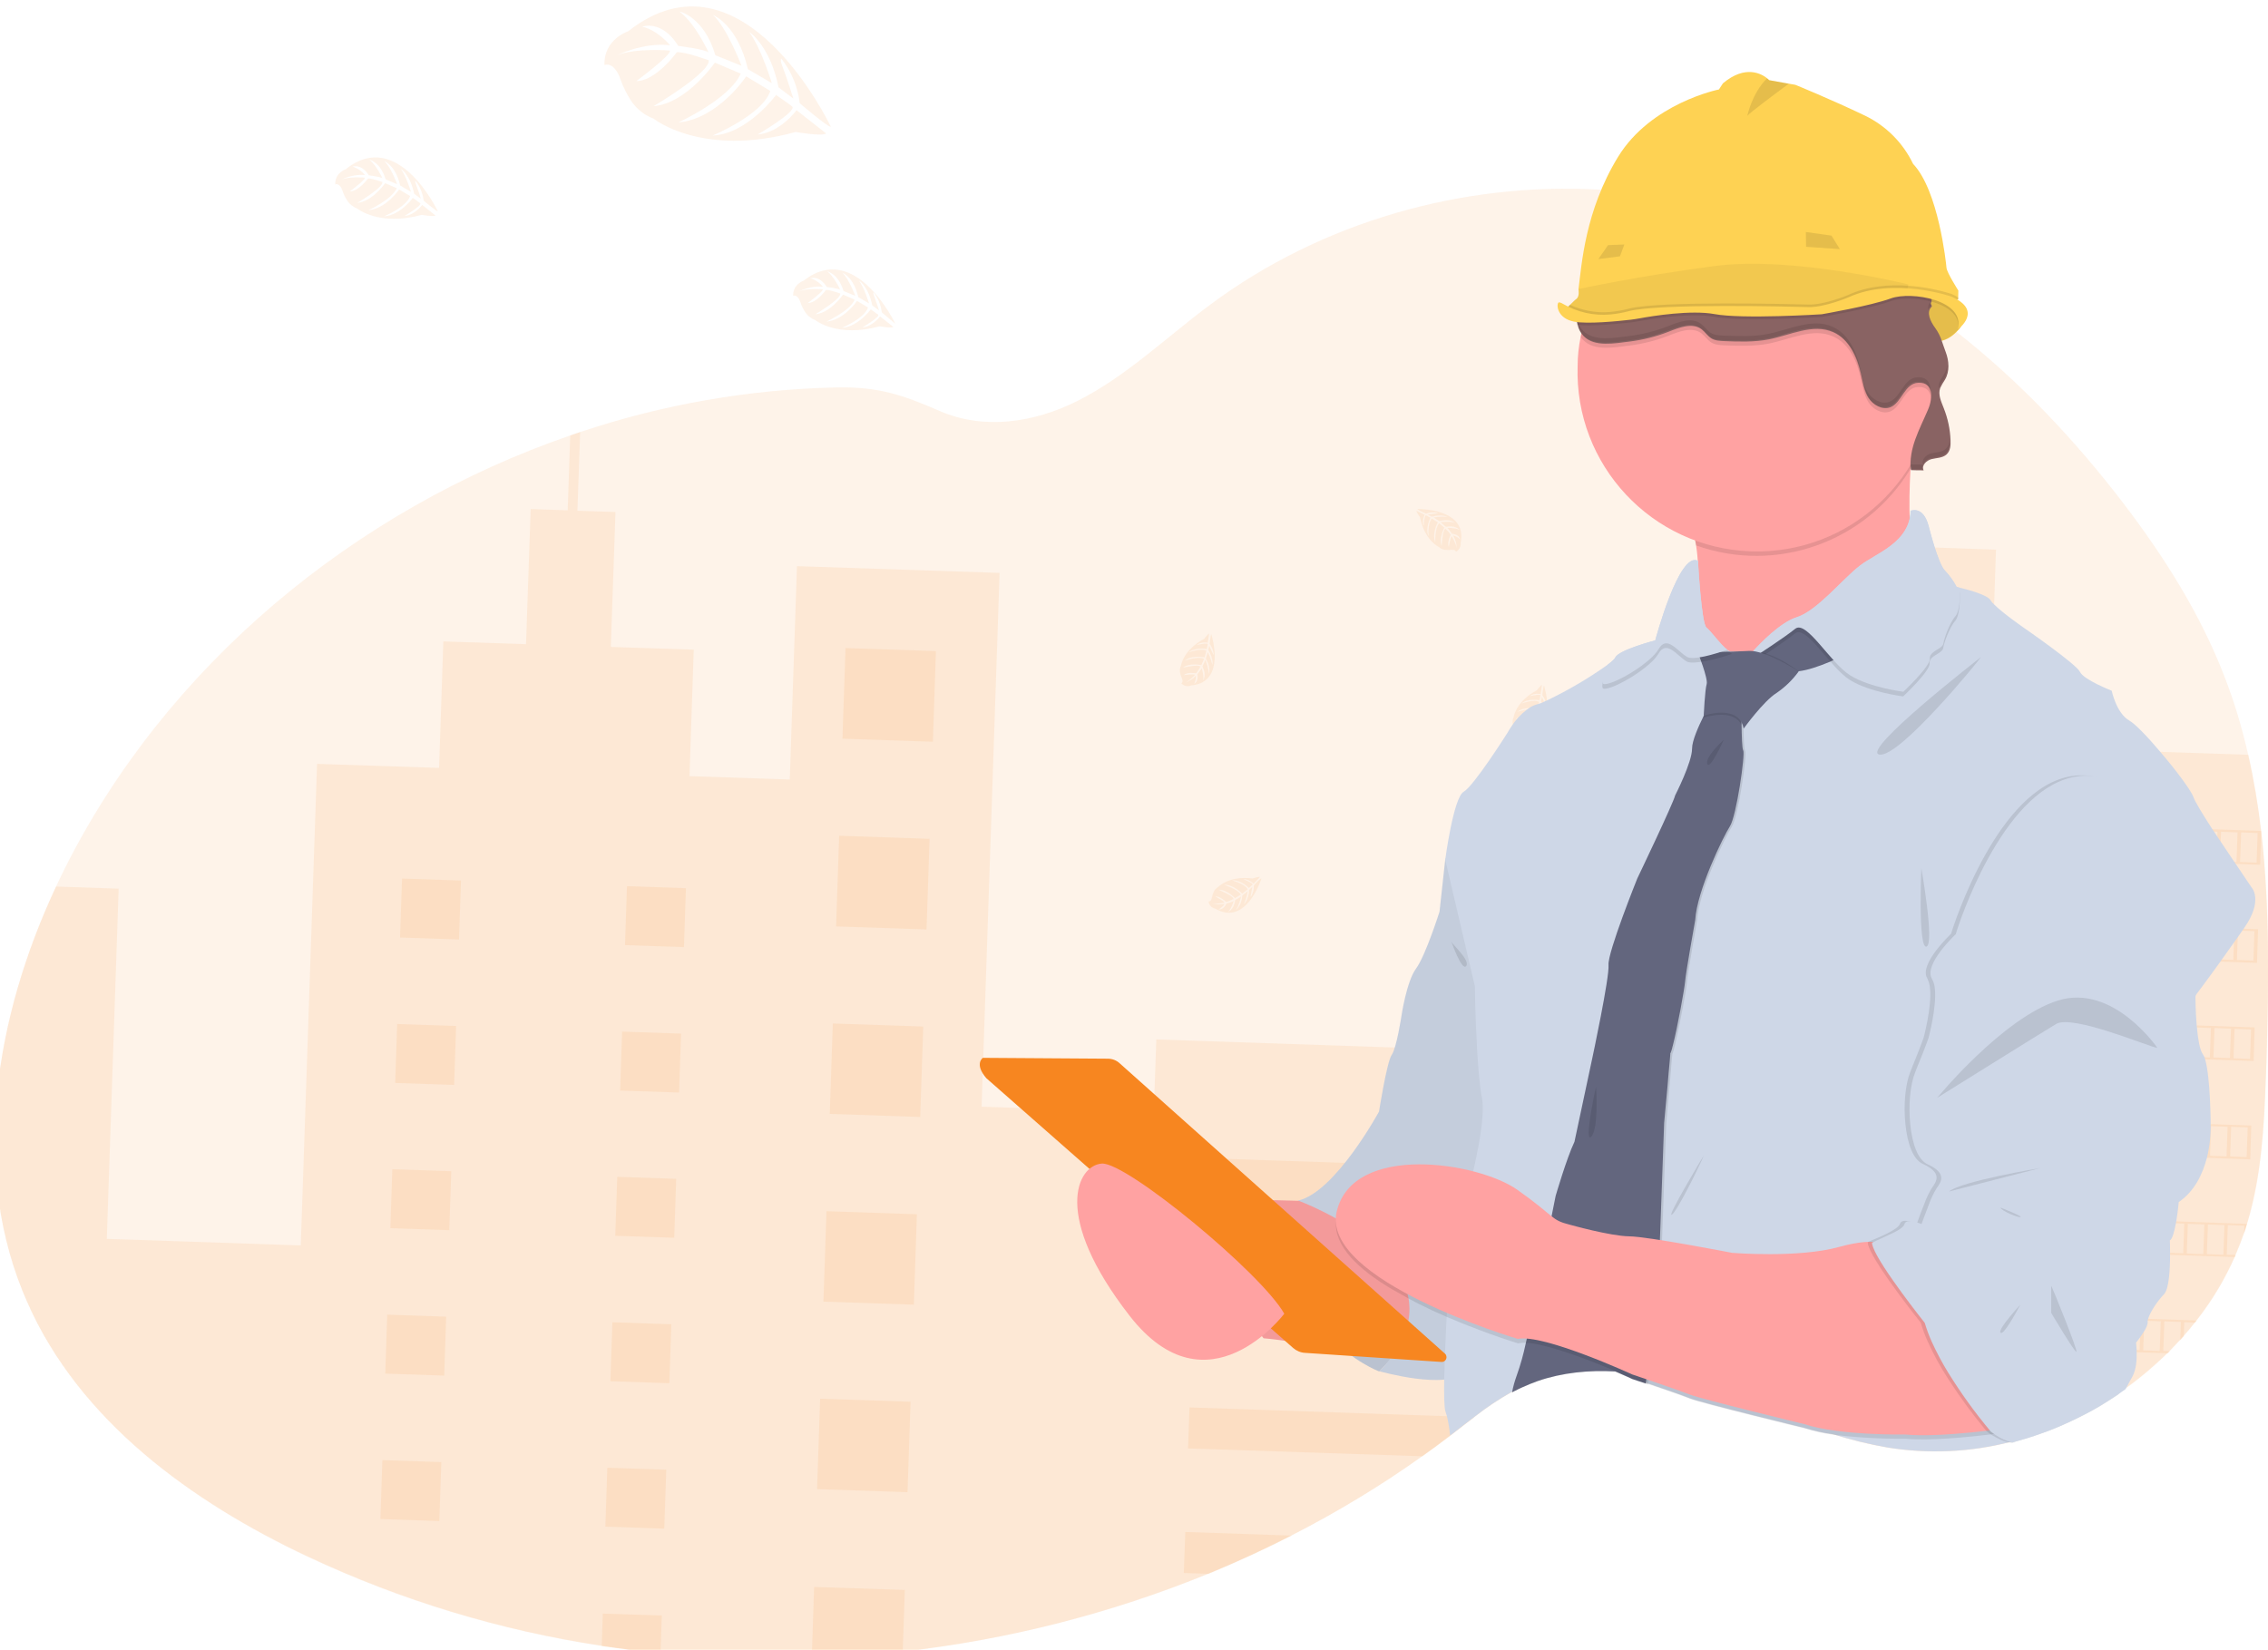 <?xml version="1.0" encoding="utf-8"?>
<!-- Generator: Adobe Illustrator 19.0.0, SVG Export Plug-In . SVG Version: 6.00 Build 0)  -->
<svg version="1.1" id="ad467010-4b2c-4db1-84f0-cd2022f75deb"
	 xmlns="http://www.w3.org/2000/svg" xmlns:xlink="http://www.w3.org/1999/xlink" x="0px" y="0px" viewBox="29 -176.1 1072.3 780.1"
	 style="enable-background:new 29 -176.1 1072.3 780.1;" xml:space="preserve">
<style type="text/css">
	.st0{opacity:0.1;fill:#F78620;enable-background:new    ;}
	.st1{fill:#CED7E7;}
	.st2{opacity:0.1;enable-background:new    ;}
	.st3{fill:#FED253;}
	.st4{fill:#FFA2A2;}
	.st5{opacity:5.000000e-002;enable-background:new    ;}
	.st6{fill:#63667E;}
	.st7{fill:#896363;}
	.st8{opacity:0.1;}
	.st9{fill:#F78620;}
</style>
<title>QA engineers</title>
<path class="st0" d="M55.5,243.1c1.2-2.6,2.5-5.2,3.7-7.7C107.5,138.6,196.6,65,298.6,29.8c1.6-0.5,3.1-1.1,4.7-1.6
	c39.1-13.1,79.9-20.2,121.1-21.1c19.9-0.4,31.3,3.5,48.8,11.1c21.1,9.2,44.7,5.5,65-4.6c23.3-11.7,42.3-30.3,63.2-45.8
	c52.5-39,119.2-58,184.4-54.2c9.3,0.5,18.5,1.5,27.7,3c5.8,0.9,11.5,2,17.2,3.3c4.8,1.1,9.6,2.3,14.4,3.7
	c12.9,3.7,25.5,8.3,37.7,13.8c2.7,1.2,5.4,2.4,8,3.7c9,4.3,17.8,9.1,26.4,14.3c2,1.2,4,2.4,5.9,3.7l1.7,1.1l1.7,1.1l1,0.6l3.2,2.1
	l1.7,1.1c1.5,1,3,2,4.4,3l0,0c0.7,0.5,1.4,1,2.1,1.5l2,1.4c4.4,3.2,8.8,6.5,13.1,9.8c29.9,23.4,56.4,51.5,79.4,81.7
	c19.1,25.1,36.1,52.1,47.4,81.5c4.6,11.9,8.3,24.2,11.1,36.7c2.7,11.9,4.7,23.9,6.1,36c0,0.2,0.1,0.5,0.1,0.7
	c4.1,36,3.5,72.9,2.4,109.3c-0.1,2.6-0.2,5.2-0.3,7.8c-0.8,22.4-2.1,45-8.4,66.5c-0.1,0.4-0.3,0.9-0.4,1.3c-0.4,1.5-0.9,3-1.4,4.4
	c-1.2,3.5-2.6,7-4,10.3c-0.1,0.3-0.3,0.7-0.4,1c-4.7,10.7-10.7,20.7-17.9,29.9c-0.3,0.3-0.5,0.7-0.8,1c-1.7,2.2-3.5,4.4-5.4,6.5
	c-0.6,0.7-1.2,1.3-1.7,1.9c-1.6,1.7-3.2,3.4-4.8,5.1c-0.3,0.3-0.6,0.6-1,1c-6.2,6.1-12.9,11.8-19.9,16.8c-1.2,0.9-2.5,1.7-3.7,2.6
	c-2.7,1.8-5.5,3.6-8.3,5.3c-2.7,1.6-5.4,3.1-8.2,4.5c-0.9,0.5-1.8,0.9-2.8,1.4c-2.6,1.3-5.3,2.5-8,3.7l-1.7,0.7
	c-2.6,1.1-5.2,2.1-7.9,3l-1.7,0.6c-2.8,1-5.6,1.8-8.4,2.6l-1.7,0.5l-1.2,0.3l-0.7,0.2c-19.2,5-39.2,5.9-58.7,2.7
	c-8.6-1.5-17.1-3.6-25.4-6.2l-1.3-0.4c-5.9-1.8-11.6-3.9-17.4-6l0,0c-13.6-5-27.1-10.4-40.9-14.9c-8.9-2.9-18.1-5.2-27.3-6.8
	l-1.1-0.2c-2.9-0.5-5.8-0.9-8.7-1.2l0,0c-2.1-0.2-4.2-0.4-6.2-0.5c-12.5-0.7-24.9,0.5-36.6,4.5c-2.5,0.9-5,1.9-7.4,3
	c-1.2,0.5-2.3,1.1-3.5,1.7c-0.4,0.2-0.8,0.4-1.3,0.7c-6.2,3.5-12.1,7.4-17.7,11.8c-3.4,2.5-6.7,5.2-10,7.7l-1.7,1.3
	c-4.2,3.2-8.5,6.4-12.9,9.5c-19.6,14-40.3,26.5-61.8,37.5c-12.9,6.6-26,12.6-39.3,18.1c-46.3,18.9-94.9,31.3-144.6,36.9
	c-14.3,1.6-28.6,2.7-43,3.1c-23.9,0.8-47.8,0-71.5-2.3c-9.3-0.9-18.6-2.1-27.8-3.5c-48.2-7.3-95-21.5-139.1-42.2
	C119.3,534,66.6,495.6,42,439.9C14.4,377.9,26.6,304.8,55.5,243.1z"/>
<path class="st0" d="M927.5,123.7l1.4-41.4l43.8,1.5l-1.4,41.4l20.3,0.7l-1.7,51.5l102.1,3.4c2.7,11.9,4.7,23.9,6.1,36
	c0,0.2,0.1,0.5,0.1,0.7c4.1,36,3.5,72.9,2.4,109.3c-0.1,2.6-0.2,5.2-0.3,7.8c-0.8,22.4-2.1,45-8.4,66.5c-0.1,0.4-0.3,0.9-0.4,1.3
	c-0.4,1.5-0.9,3-1.4,4.4c-1.2,3.5-2.6,7-4,10.3c-0.1,0.3-0.3,0.7-0.4,1c-4.7,10.7-10.7,20.7-17.9,29.9c-0.3,0.3-0.5,0.7-0.8,1
	c-1.7,2.2-3.5,4.4-5.4,6.5c-0.6,0.7-1.2,1.3-1.7,1.9c-1.6,1.7-3.2,3.4-4.8,5.1c-0.3,0.3-0.6,0.6-1,1c-6.2,6.1-12.9,11.8-19.9,16.8
	c-1.2,0.9-2.5,1.7-3.7,2.6c-2.7,1.8-5.5,3.6-8.3,5.3c-2.7,1.6-5.4,3.1-8.2,4.5c-0.9,0.5-1.8,0.9-2.8,1.4c-2.6,1.3-5.3,2.5-8,3.7
	l-1.7,0.7c-2.6,1.1-5.2,2.1-7.9,3l-1.7,0.6c-2.8,1-5.6,1.8-8.4,2.6l-1.7,0.5l-1.2,0.3l-0.7,0.2c-19.2,5-39.2,5.9-58.7,2.7
	c-8.6-1.5-17.1-3.6-25.4-6.2l-1.3-0.4L907.1,123L927.5,123.7z"/>
<path class="st0" d="M55.5,243.1l29.6,1l-5.6,165.6l91.7,3.1l7.7-227.7l57.7,1.9l2-59.8l39.1,1.3l2.2-63.9l17.5,0.6l1.2-35.4
	c1.6-0.5,3.1-1.1,4.7-1.6l-1.3,37.2l18,0.6l-2.2,63.8l39.2,1.3l-2,59.8l47.4,1.6l3.4-100.9l95.8,3.2l-8.5,252.4l81.4,2.7l1.2-34.5
	l185.5,6.3l-5.2,155c-2.5,0.9-5,1.9-7.4,3c-1.2,0.5-2.3,1.1-3.5,1.7c-0.4,0.2-0.8,0.4-1.3,0.7c-6.2,3.5-12.1,7.4-17.7,11.8
	c-3.4,2.5-6.7,5.2-10,7.7l-1.7,1.3c-4.2,3.2-8.5,6.4-12.9,9.5c-19.6,14-40.3,26.5-61.8,37.5c-12.9,6.6-26,12.6-39.3,18.1
	c-46.3,18.9-94.9,31.3-144.6,36.9c-14.3,1.6-28.6,2.7-43,3.1c-23.9,0.8-47.8,0-71.5-2.3c-9.3-0.9-18.6-2.1-27.8-3.5
	c-48.2-7.3-95-21.5-139.1-42.2C119.3,534,66.6,495.6,42,439.9C14.4,377.9,26.6,304.8,55.5,243.1z"/>
<rect x="428.2" y="131.1" transform="matrix(0.999 3.371448e-002 -3.371448e-002 0.999 5.399 -15.072)" class="st0" width="42.8" height="42.9"/>
<rect x="425.2" y="219.9" transform="matrix(0.999 3.371448e-002 -3.371448e-002 0.999 8.39 -14.92)" class="st0" width="42.8" height="42.9"/>
<rect x="422.2" y="308.7" transform="matrix(0.999 3.371448e-002 -3.371448e-002 0.999 11.382 -14.769)" class="st0" width="42.8" height="42.8"/>
<rect x="419.2" y="397.5" transform="matrix(0.999 3.371448e-002 -3.371448e-002 0.999 14.373 -14.617)" class="st0" width="42.8" height="42.8"/>
<rect x="416.2" y="486.2" transform="matrix(0.999 3.371448e-002 -3.371448e-002 0.999 17.364 -14.466)" class="st0" width="42.8" height="42.8"/>
<path class="st0" d="M456.8,575.7l-1,29.3c-14.3,1.6-28.6,2.7-43,3.1l1.1-33.8L456.8,575.7z"/>
<rect x="594.9" y="374.1" transform="matrix(0.999 3.371448e-002 -3.371448e-002 0.999 13.321 -22.368)" class="st0" width="150" height="19.4"/>
<rect x="592.9" y="433" transform="matrix(0.999 3.371448e-002 -3.371448e-002 0.999 15.306 -22.267)" class="st0" width="150" height="19.4"/>
<path class="st0" d="M726.1,494c-3.4,2.5-6.7,5.2-10,7.7l-1.7,1.3c-4.2,3.2-8.5,6.4-12.9,9.5l-110.8-3.7l0.7-19.4L726.1,494z"/>
<path class="st0" d="M639.7,550c-12.9,6.6-26,12.6-39.3,18.1l-11.7-0.4l0.7-19.4L639.7,550z"/>
<rect x="325.1" y="243.5" transform="matrix(0.999 3.371448e-002 -3.371448e-002 0.999 8.872 -11.285)" class="st0" width="27.9" height="27.9"/>
<rect x="933.2" y="134" transform="matrix(0.999 3.371448e-002 -3.371448e-002 0.999 5.525 -31.847)" class="st0" width="27.9" height="27.9"/>
<rect x="931" y="198.7" transform="matrix(0.999 3.371448e-002 -3.371448e-002 0.999 7.707 -31.737)" class="st0" width="27.9" height="27.9"/>
<rect x="928.8" y="263.5" transform="matrix(0.999 3.371448e-002 -3.371448e-002 0.999 9.889 -31.626)" class="st0" width="27.9" height="27.9"/>
<rect x="926.6" y="328.2" transform="matrix(0.999 3.371448e-002 -3.371448e-002 0.999 12.071 -31.516)" class="st0" width="27.9" height="27.9"/>
<rect x="924.4" y="393" transform="matrix(0.999 3.371448e-002 -3.371448e-002 0.999 14.253 -31.405)" class="st0" width="27.9" height="27.9"/>
<rect x="922.2" y="457.8" transform="matrix(0.999 3.371448e-002 -3.371448e-002 0.999 16.435 -31.295)" class="st0" width="27.9" height="27.9"/>
<rect x="218.7" y="239.9" transform="matrix(0.999 3.371448e-002 -3.371448e-002 0.999 8.691 -7.699)" class="st0" width="27.9" height="27.9"/>
<rect x="322.8" y="312.3" transform="matrix(0.999 3.371448e-002 -3.371448e-002 0.999 11.189 -11.168)" class="st0" width="27.9" height="27.9"/>
<rect x="216.4" y="308.7" transform="matrix(0.999 3.371448e-002 -3.371448e-002 0.999 11.008 -7.582)" class="st0" width="27.9" height="27.9"/>
<rect x="320.5" y="381" transform="matrix(0.999 3.371448e-002 -3.371448e-002 0.999 13.507 -11.051)" class="st0" width="27.9" height="27.9"/>
<rect x="214.1" y="377.4" transform="matrix(0.999 3.371448e-002 -3.371448e-002 0.999 13.325 -7.464)" class="st0" width="27.9" height="27.9"/>
<rect x="318.2" y="449.8" transform="matrix(0.999 3.371448e-002 -3.371448e-002 0.999 15.824 -10.933)" class="st0" width="27.9" height="27.9"/>
<rect x="211.7" y="446.2" transform="matrix(0.999 3.371448e-002 -3.371448e-002 0.999 15.642 -7.347)" class="st0" width="27.9" height="27.9"/>
<rect x="315.8" y="518.6" transform="matrix(0.999 3.371448e-002 -3.371448e-002 0.999 18.141 -10.816)" class="st0" width="27.9" height="27.9"/>
<rect x="209.4" y="515" transform="matrix(0.999 3.371448e-002 -3.371448e-002 0.999 17.959 -7.23)" class="st0" width="27.9" height="27.9"/>
<polygon class="st0" points="313.5,602.3 314,586.9 341.9,587.8 341.3,605.8 "/>
<path class="st0" d="M991.5,213.2l-0.5,16l106.6,3.6l0.5-16L991.5,213.2z M1088.6,217.5l7.8,0.3l-0.5,14l-7.8-0.3L1088.6,217.5z
	 M1079.1,217.2l7.8,0.3l-0.5,14l-7.8-0.3L1079.1,217.2z M1069.6,216.9l7.8,0.3l-0.5,14l-7.8-0.3L1069.6,216.9z M1060.1,216.5
	l7.8,0.3l-0.5,14l-7.8-0.3L1060.1,216.5z M1050.6,216.2l7.8,0.3l-0.5,14l-7.8-0.3L1050.6,216.2z M1041.1,215.9l7.8,0.3l-0.5,14
	l-7.8-0.3L1041.1,215.9z M1031.6,215.6l7.8,0.3l-0.5,14l-7.8-0.3L1031.6,215.6z M1022.2,215.3l7.8,0.3l-0.5,14l-7.8-0.3
	L1022.2,215.3z M1012.7,214.9l7.8,0.3l-0.5,14l-7.8-0.3L1012.7,214.9z M1003.2,214.6l7.8,0.3l-0.5,14l-7.8-0.3L1003.2,214.6z
	 M993.2,214.3l8.3,0.3l-0.5,14l-8.3-0.3L993.2,214.3z"/>
<path class="st0" d="M990,259.7l-0.5,15.9l106.6,3.6l0.5-15.9L990,259.7z M1087.1,263.9l7.8,0.3l-0.5,13.9l-7.8-0.3L1087.1,263.9z
	 M1077.6,263.6l7.8,0.3l-0.5,13.9l-7.8-0.3L1077.6,263.6z M1068.1,263.3l7.8,0.3l-0.5,13.9l-7.8-0.3L1068.1,263.3z M1058.6,263
	l7.8,0.3l-0.5,13.9l-7.8-0.3L1058.6,263z M1049.1,262.7l7.8,0.3l-0.5,13.9l-7.8-0.3L1049.1,262.7z M1039.6,262.3l7.8,0.3l-0.5,13.9
	l-7.8-0.3L1039.6,262.3z M1030.1,262l7.8,0.3l-0.5,13.9l-7.8-0.3L1030.1,262z M1020.6,261.7l7.8,0.3l-0.5,13.9l-7.8-0.3
	L1020.6,261.7z M1011.1,261.4l7.8,0.3l-0.5,13.9l-7.8-0.3L1011.1,261.4z M1001.6,261.1l7.8,0.3l-0.5,13.9l-7.8-0.3L1001.6,261.1z
	 M991.6,260.7l8.3,0.3l-0.5,13.9l-8.3-0.3L991.6,260.7z"/>
<path class="st0" d="M988.4,306.1l-0.5,15.9l106.6,3.6l0.5-15.9L988.4,306.1z M1085.5,310.4l7.8,0.3l-0.5,13.9l-7.8-0.3
	L1085.5,310.4z M1076,310l7.8,0.3l-0.5,13.9l-7.8-0.3L1076,310z M1066.5,309.7l7.8,0.3l-0.5,13.9l-7.8-0.3L1066.5,309.7z
	 M1057,309.4l7.8,0.3l-0.5,13.9l-7.8-0.3L1057,309.4z M1047.5,309.1l7.8,0.3l-0.5,13.9l-7.8-0.3L1047.5,309.1z M1038,308.8l7.8,0.3
	l-0.5,13.9l-7.8-0.3L1038,308.8z M1028.5,308.4l7.8,0.3l-0.5,13.9l-7.8-0.3L1028.5,308.4z M1019,308.1l7.8,0.3l-0.5,13.9l-7.8-0.3
	L1019,308.1z M1009.5,307.8l7.8,0.3l-0.5,13.9l-7.8-0.3L1009.5,307.8z M1000,307.5l7.8,0.3l-0.5,13.9l-7.8-0.3L1000,307.5z
	 M990,307.1l8.3,0.3l-0.5,13.9l-8.3-0.3L990,307.1z"/>
<path class="st0" d="M986.8,352.5l-0.5,16l106.6,3.6l0.5-16L986.8,352.5z M1083.9,356.7l7.8,0.3l-0.5,14l-7.8-0.3L1083.9,356.7z
	 M1074.4,356.4l7.8,0.3l-0.5,14l-7.8-0.3L1074.4,356.4z M1064.9,356.1l7.8,0.3l-0.5,14l-7.8-0.3L1064.9,356.1z M1055.4,355.8
	l7.8,0.3l-0.5,14l-7.8-0.3L1055.4,355.8z M1045.9,355.5l7.8,0.3l-0.5,14l-7.8-0.3L1045.9,355.5z M1036.4,355.1l7.8,0.3l-0.5,14
	l-7.8-0.3L1036.4,355.1z M1027,354.8l7.8,0.3l-0.5,14l-7.8-0.3L1027,354.8z M1017.5,354.5l7.8,0.3l-0.5,14l-7.8-0.3L1017.5,354.5z
	 M1008,354.2l7.8,0.3l-0.5,14l-7.8-0.3L1008,354.2z M998.5,353.9l7.8,0.3l-0.5,14l-7.8-0.3L998.5,353.9z M988.5,353.5l8.3,0.3
	l-0.5,14l-8.3-0.3L988.5,353.5z"/>
<path class="st0" d="M985.2,398.9l-0.5,16l100.9,3.4c0.2-0.3,0.3-0.7,0.4-1l-4.2-0.1l0.5-14l7.8,0.3l-0.1,3.5c0.5-1.5,1-2.9,1.4-4.4
	L985.2,398.9z M1072.9,402.9l7.8,0.3l-0.5,14l-7.8-0.3L1072.9,402.9z M1063.4,402.6l7.8,0.3l-0.5,14l-7.8-0.3L1063.4,402.6z
	 M1053.9,402.2l7.8,0.3l-0.5,14l-7.8-0.3L1053.9,402.2z M1044.4,401.9l7.8,0.3l-0.5,14l-7.8-0.3L1044.4,401.9z M1034.9,401.6
	l7.8,0.3l-0.5,14l-7.8-0.3L1034.9,401.6z M1025.4,401.3l7.8,0.3l-0.5,14l-7.8-0.3L1025.4,401.3z M1015.9,401l7.8,0.3l-0.5,14
	l-7.8-0.3L1015.9,401z M1006.4,400.6l7.8,0.3l-0.5,14l-7.8-0.3L1006.4,400.6z M996.9,400.3l7.8,0.3l-0.5,14l-7.8-0.3L996.9,400.3z
	 M986.9,400l8.3,0.3l-0.5,14l-8.3-0.3L986.9,400z"/>
<path class="st0" d="M983.7,445.4l-0.5,16l70.8,2.4c0.3-0.3,0.7-0.6,1-1l-3.2-0.1l0.5-14l7.8,0.3l-0.3,8.7c0.6-0.7,1.2-1.3,1.7-1.9
	l0.2-6.7l5.2,0.2c0.3-0.3,0.5-0.7,0.8-1L983.7,445.4z M1042.8,448.4l7.8,0.3l-0.5,14l-7.8-0.3L1042.8,448.4z M1033.3,448l7.8,0.3
	l-0.5,14l-7.8-0.3L1033.3,448z M1023.8,447.7l7.8,0.3l-0.5,14l-7.8-0.3L1023.8,447.7z M1014.3,447.4l7.8,0.3l-0.5,14l-7.8-0.3
	L1014.3,447.4z M1004.8,447.1l7.8,0.3l-0.5,14l-7.8-0.3L1004.8,447.1z M995.3,446.8l7.8,0.3l-0.5,14l-7.8-0.3L995.3,446.8z
	 M985.3,446.4l8.3,0.3l-0.5,14l-8.3-0.3L985.3,446.4z"/>
<path class="st0" d="M982.1,491.8l-0.5,13.5l1.7-0.5l0.4-12l8.3,0.3l-0.3,9.1l1.7-0.6l0.3-8.5l7.8,0.3l-0.2,5.2l1.7-0.7l0.1-4.4
	l7.8,0.3l0,0.5c0.9-0.5,1.9-0.9,2.8-1.4L982.1,491.8z"/>
<path class="st0" d="M703.2,66.8c1.8-0.7,3.7-0.8,5.6-0.4c0,0-0.1,0.2-0.9,0.3c-0.8,0.1-3.9,0.5-3.9,0.5l2,1
	c4.8-1.3,7.3,0.1,7.3,0.1c-2.2-0.2-4.3-0.1-6.5,0.3l2.7,1.7c5.2-1.3,7.4,0.8,7.4,0.8c-2-0.8-6.8-0.3-6.8-0.3l2.5,2.2
	c4.6-0.9,6.4,1.4,6.4,1.4c-2.2-1-5.8-0.9-5.8-0.9c0.5,0.2,2.3,2.8,2.3,2.8c3.6,0.3,3.9,2.7,3.9,2.7c-0.9-0.9-2.1-1.6-3.4-1.9
	c1.1,1.8,1.7,3.9,1.7,6.1c-0.2-2.3-2.3-5.7-2.3-5.7c-0.6,0-1.4,5-1.4,5c-1-2,0.9-5.7,0.9-5.7c-0.7-1.1-1.5-2-2.5-2.9
	c-1.4,0.5-1.8,8.1-1.8,8.1c-1.5-3.6,1.3-8.6,1.3-8.6l-2.5-2.1c-2.1,2.5-1.8,9-1.8,9c-1.7-4.3,1.2-9.4,1.2-9.4l-2.8-1.8
	c-2.1,2.1-1.6,8.3-1.6,8.3c-1.7-3.7,0.9-8.7,0.9-8.7s-1.9-1.1-2.1-1.1c-0.8-0.1-1.1,5-1.1,5c-1-2.4,0.5-5.3,0.5-5.3l-3.9-1.9
	c-0.1,0.6,1.7,3.1,1.7,3.1c2.2,11,8.8,14,8.8,14l0,0c0.9,0.8,2,1.3,3.1,1.4c0.9,0.1,1.7,0.1,2.6,0c2.5-0.3,2.4,0.9,2.4,0.9
	c1.6-0.8,2.5-2.5,2.3-4.2c3.4-16.6-20.5-16-20.5-16C699.1,65,703.2,66.8,703.2,66.8z"/>
<path class="st0" d="M758.2,152.6c1.1,1.5,1.8,3.3,2,5.2c0,0-0.3,0-0.6-0.8c-0.3-0.8-1.6-3.5-1.6-3.5l-0.4,2.1c2.6,4.2,1.9,7,1.9,7
	c-0.5-2.1-1.2-4.2-2.2-6.1l-0.9,3.1c2.7,4.6,1.4,7.3,1.4,7.3c0.2-2.1-1.6-6.6-1.6-6.6l-1.4,3c2.1,4.1,0.4,6.6,0.4,6.6
	c0.4-2.4-0.8-5.8-0.8-5.8c0,0.5-2,2.9-2,2.9c0.7,3.6-1.5,4.5-1.5,4.5c0.6-1.1,0.9-2.5,0.9-3.8c-1.4,1.6-3.3,2.7-5.3,3.4
	c2.2-0.8,4.9-3.8,4.9-3.8c-0.2-0.5-5.2,0.1-5.2,0.1c1.6-1.6,5.7-0.8,5.7-0.8c0.8-1,1.5-2.1,2-3.2c-0.9-1.2-8.3,0.5-8.3,0.5
	c3-2.4,8.7-1.2,8.7-1.2l1.3-3c-3-1.3-9.2,0.8-9.2,0.8c3.6-2.9,9.4-1.5,9.4-1.5l0.9-3.2c-2.6-1.4-8.4,0.8-8.4,0.8
	c3.1-2.7,8.6-1.6,8.6-1.6s0.4-2.1,0.4-2.3c-0.1-0.8-5.1,0.4-5.1,0.4c2.1-1.7,5.2-1,5.2-1l0.6-4.3c-0.6,0.1-2.4,2.5-2.4,2.5
	c-9.9,5.3-10.9,12.5-10.9,12.5l0,0c-0.5,1.1-0.7,2.2-0.5,3.4c0.2,0.8,0.4,1.7,0.8,2.5c1,2.2-0.2,2.6-0.2,2.6c1.2,1.3,3.1,1.7,4.7,1
	c16.9-1.5,9.5-24.2,9.5-24.2C758.7,148.1,758.2,152.6,758.2,152.6z"/>
<path class="st0" d="M600.9,128.3c1.1,1.5,1.8,3.3,2,5.2c0,0-0.2,0-0.6-0.8s-1.6-3.5-1.6-3.5l-0.4,2.1c2.6,4.2,1.9,7,1.9,7
	c-0.5-2.1-1.2-4.2-2.2-6.1l-0.9,3.1c2.7,4.6,1.4,7.3,1.4,7.3c0.2-2.1-1.6-6.6-1.6-6.6l-1.4,3c2.1,4.1,0.4,6.6,0.4,6.6
	c0.4-2.4-0.8-5.8-0.8-5.8c0,0.5-2,2.9-2,2.9c0.7,3.6-1.5,4.5-1.5,4.5c0.6-1.1,0.9-2.5,0.8-3.8c-1.4,1.6-3.3,2.7-5.3,3.4
	c2.2-0.8,4.9-3.8,4.9-3.8c-0.2-0.5-5.2,0.1-5.2,0.1c1.6-1.6,5.7-0.8,5.7-0.8c0.8-1,1.5-2.1,2.1-3.2c-0.9-1.2-8.3,0.5-8.3,0.5
	c3-2.4,8.7-1.2,8.7-1.2l1.3-3c-3-1.3-9.2,0.9-9.2,0.9c3.6-2.9,9.4-1.5,9.4-1.5l0.9-3.2c-2.6-1.4-8.4,0.8-8.4,0.8
	c3.1-2.6,8.6-1.6,8.6-1.6s0.4-2.1,0.4-2.3c-0.1-0.8-5.2,0.4-5.2,0.4c2.1-1.7,5.2-1.1,5.2-1.1l0.7-4.3c-0.6,0.1-2.4,2.5-2.4,2.5
	c-9.9,5.3-10.9,12.5-10.9,12.5l0,0c-0.5,1.1-0.7,2.2-0.5,3.4c0.2,0.9,0.4,1.7,0.8,2.5c1,2.2-0.2,2.6-0.2,2.6c1.2,1.3,3.1,1.7,4.7,1
	c16.9-1.4,9.5-24.2,9.5-24.2C601.4,123.9,600.9,128.3,600.9,128.3z"/>
<path class="st0" d="M820.5,319.3c1.1,1.5,1.8,3.3,2,5.2c0,0-0.3,0-0.6-0.8c-0.3-0.8-1.6-3.5-1.6-3.5l-0.4,2.1c2.6,4.2,1.9,7,1.9,7
	c-0.5-2.1-1.2-4.2-2.2-6.1l-0.9,3.1c2.7,4.6,1.4,7.3,1.4,7.3c0.2-2.1-1.6-6.6-1.6-6.6l-1.4,3c2.1,4.1,0.4,6.6,0.4,6.6
	c0.4-2.4-0.8-5.8-0.8-5.8c0,0.5-2,2.9-2,2.9c0.7,3.6-1.5,4.5-1.5,4.5c0.6-1.1,0.9-2.4,0.9-3.8c-1.4,1.6-3.3,2.7-5.3,3.4
	c2.2-0.8,4.9-3.8,4.9-3.8c-0.2-0.5-5.2,0.1-5.2,0.1c1.6-1.6,5.7-0.8,5.7-0.8c0.8-1,1.5-2.1,2-3.2c-0.9-1.2-8.3,0.5-8.3,0.5
	c3-2.4,8.7-1.2,8.7-1.2l1.3-3c-3-1.3-9.2,0.9-9.2,0.9c3.6-2.9,9.4-1.5,9.4-1.5l0.9-3.2c-2.6-1.4-8.4,0.8-8.4,0.8
	c3.1-2.6,8.6-1.6,8.6-1.6s0.4-2.1,0.4-2.3c-0.1-0.8-5.1,0.4-5.1,0.4c2.1-1.7,5.2-1.1,5.2-1.1l0.6-4.3c-0.6,0.1-2.4,2.5-2.4,2.5
	c-9.9,5.3-10.9,12.4-10.9,12.4l0,0c-0.5,1-0.7,2.2-0.5,3.4c0.2,0.9,0.4,1.7,0.8,2.5c1,2.2-0.2,2.6-0.2,2.6c1.2,1.3,3.1,1.7,4.7,1
	c16.9-1.5,9.5-24.2,9.5-24.2C821,314.9,820.5,319.3,820.5,319.3z"/>
<path class="st0" d="M860,108.9c1.1,1.5,1.8,3.3,2,5.2c0,0-0.3,0-0.6-0.8c-0.3-0.8-1.6-3.5-1.6-3.5l-0.4,2.1c2.6,4.2,1.9,7,1.9,7
	c-0.5-2.1-1.2-4.2-2.2-6.1l-0.9,3.1c2.7,4.6,1.4,7.3,1.4,7.3c0.2-2.1-1.6-6.6-1.6-6.6l-1.4,3c2.1,4.1,0.4,6.6,0.4,6.6
	c0.4-2.4-0.8-5.8-0.8-5.8c0,0.5-2,2.9-2,2.9c0.7,3.6-1.5,4.5-1.5,4.5c0.6-1.1,0.9-2.5,0.9-3.8c-1.4,1.6-3.3,2.7-5.3,3.4
	c2.2-0.8,4.9-3.8,4.9-3.8c-0.2-0.5-5.2,0.1-5.2,0.1c1.6-1.6,5.7-0.8,5.7-0.8c0.8-1,1.5-2.1,2-3.2c-0.9-1.2-8.3,0.5-8.3,0.5
	c3-2.4,8.7-1.2,8.7-1.2l1.3-3c-3-1.3-9.2,0.8-9.2,0.8c3.7-2.9,9.4-1.5,9.4-1.5l0.9-3.2c-2.6-1.4-8.4,0.8-8.4,0.8
	c3.1-2.7,8.6-1.6,8.6-1.6s0.4-2.1,0.4-2.3c-0.1-0.8-5.1,0.4-5.1,0.4c2.1-1.7,5.2-1,5.2-1l0.7-4.3c-0.6,0.1-2.4,2.5-2.4,2.5
	c-10,5.3-10.9,12.5-10.9,12.5l0,0c-0.5,1-0.7,2.2-0.5,3.4c0.2,0.9,0.4,1.7,0.8,2.5c1,2.2-0.2,2.6-0.2,2.6c1.2,1.3,3.1,1.7,4.7,1
	c16.9-1.5,9.5-24.2,9.5-24.2C860.4,104.5,860,108.9,860,108.9z"/>
<path class="st0" d="M793,227.8c0.1,1.9-0.4,3.8-1.4,5.4c0,0-0.2-0.2,0-1c0.2-0.8,0.7-3.8,0.7-3.8l-1.5,1.5
	c-0.3,4.9-2.5,6.8-2.5,6.8c0.9-2,1.4-4.1,1.8-6.2l-2.5,2c-0.5,5.3-3.1,6.8-3.1,6.8c1.4-1.6,2.4-6.3,2.4-6.3l-2.8,1.6
	c-0.6,4.6-3.4,5.6-3.4,5.6c1.7-1.7,2.7-5.2,2.7-5.2c-0.3,0.4-3.4,1.2-3.4,1.2c-1.5,3.3-3.8,2.8-3.8,2.8c1.2-0.6,2.2-1.5,2.9-2.6
	c-2.1,0.4-4.2,0.3-6.3-0.3c2.2,0.6,6.2-0.3,6.2-0.3c0.2-0.5-4.3-2.9-4.3-2.9c2.2-0.3,5.1,2.6,5.1,2.6c1.2-0.3,2.4-0.8,3.5-1.4
	c-0.1-1.5-7.1-4.4-7.1-4.4c3.9-0.2,7.8,4,7.8,4l2.8-1.7c-1.7-2.7-8-4.6-8-4.6c4.7-0.2,8.6,4.2,8.6,4.2l2.5-2.1
	c-1.3-2.6-7.4-4.2-7.4-4.2c4.1-0.4,8,3.6,8,3.6s1.6-1.5,1.7-1.6c0.4-0.7-4.4-2.6-4.4-2.6c2.6-0.1,4.9,2.2,4.9,2.2l3-3.1
	c-0.6-0.3-3.5,0.7-3.5,0.7c-11.2-1.4-16.1,3.9-16.1,3.9l0,0c-1,0.6-1.9,1.4-2.3,2.5c-0.4,0.8-0.6,1.6-0.8,2.5c-0.5,2.4-1.6,2-1.6,2
	c0.2,1.7,1.5,3.2,3.3,3.5c14.6,8.5,21.7-14.3,21.7-14.3C796,224.4,793,227.8,793,227.8z"/>
<path class="st0" d="M621.8,242.6c0.1,1.9-0.4,3.8-1.4,5.4c0,0-0.2-0.2,0-1c0.2-0.8,0.7-3.8,0.7-3.8l-1.5,1.5
	c-0.3,4.9-2.5,6.8-2.5,6.8c0.9-2,1.5-4.1,1.8-6.2l-2.5,2c-0.5,5.3-3.1,6.8-3.1,6.8c1.4-1.6,2.5-6.3,2.5-6.3l-2.8,1.7
	c-0.6,4.6-3.4,5.6-3.4,5.6c1.7-1.7,2.7-5.2,2.7-5.2c-0.3,0.4-3.4,1.2-3.4,1.2c-1.5,3.3-3.8,2.8-3.8,2.8c1.2-0.6,2.2-1.5,2.9-2.6
	c-2.1,0.4-4.3,0.3-6.3-0.3c2.2,0.6,6.2-0.3,6.2-0.3c0.2-0.5-4.3-2.9-4.3-2.9c2.2-0.3,5.1,2.6,5.1,2.6c1.2-0.3,2.4-0.8,3.5-1.4
	c0-1.5-7.1-4.4-7.1-4.4c3.9-0.2,7.8,4,7.8,4l2.8-1.7c-1.7-2.7-8-4.6-8-4.6c4.7-0.2,8.6,4.2,8.6,4.2l2.6-2.1
	c-1.3-2.6-7.4-4.2-7.4-4.2c4.1-0.4,8,3.6,8,3.6s1.6-1.5,1.7-1.6c0.4-0.7-4.4-2.6-4.4-2.6c2.6-0.1,4.9,2.2,4.9,2.2l3-3.2
	c-0.5-0.3-3.5,0.7-3.5,0.7c-11.2-1.4-16.1,3.9-16.1,3.9l0,0c-1,0.6-1.9,1.4-2.3,2.5c-0.4,0.8-0.6,1.6-0.8,2.5
	c-0.4,2.3-1.6,1.9-1.6,1.9c0.2,1.8,1.5,3.2,3.3,3.5c14.6,8.5,21.7-14.3,21.7-14.3C624.7,239.2,621.8,242.6,621.8,242.6z"/>
<path class="st1" d="M722.7,428.1l-13.6-51.3l-66.4,14.9c-12.8,61.5,38.4,80.7,38.4,80.7L722.7,428.1z"/>
<path class="st2" d="M642.7,391.7c-12.8,61.5,38.4,80.7,38.4,80.7l41.6-44.3L642.7,391.7z"/>
<path class="st3" d="M939.6-37.9c0,0-9.7,15.4-0.3,21.4c9.4,6,16.8-5.1,16.8-5.1C958-39.8,939.6-37.9,939.6-37.9z"/>
<path class="st2" d="M937.8-34.5c0.7-1.5,1.3-2.6,1.6-3.1l0.2-0.3c0,0,0.4-0.1,1.1-0.1c2.3,0,7.6,0.3,11.4,3.5l0,0
	c2.7,2.4,4.6,6.3,3.9,12.8c-0.4,0.6-0.8,1.1-1.3,1.6c-1.5,1.7-4.3,4.3-7.8,5.1c-2.7,0.6-5.4,0-7.7-1.6
	C932.7-20.7,935.5-29.6,937.8-34.5z"/>
<path class="st4" d="M707.2,430.4l-8.9,33c0,0-48.5-0.4-51.8-2.8c-3.4-2.5-20.1-3.9-20.1-3.9l-50.6-66.7l67,1.7l36.1-1.7
	L707.2,430.4z"/>
<path class="st5" d="M707.2,430.4l-8.9,33c0,0-48.5-0.4-51.8-2.8c-3.4-2.5-20.1-3.9-20.1-3.9l-50.6-66.7l67,1.7l36.1-1.7
	L707.2,430.4z"/>
<path class="st1" d="M751.4,216.1l2.4,113.7c0,0-24.6,134-32.5,142.8c-8,8.8-40.1-0.3-40.1-0.3c47.2-49.4-38.4-80.7-38.4-80.7
	c17.6-4.1,38.2-42.1,38.2-42.1s3.7-23.6,6-26.8s4.6-18.4,4.6-18.4s2.4-16.3,6.9-22.4s11.1-26.9,11.1-26.9l2.7-24.7l8.8-13.9
	L751.4,216.1z"/>
<path class="st5" d="M751.4,216.1l2.4,113.7c0,0-24.6,134-32.5,142.8c-8,8.8-40.1-0.3-40.1-0.3c47.2-49.4-38.4-80.7-38.4-80.7
	c17.6-4.1,38.2-42.1,38.2-42.1s3.7-23.6,6-26.8s4.6-18.4,4.6-18.4s2.4-16.3,6.9-22.4s11.1-26.9,11.1-26.9l2.7-24.7l8.8-13.9
	L751.4,216.1z"/>
<path class="st4" d="M823.7,60.4C807.9,31.1,934.2,23,934.2,23s-1.2,10-1.9,22.5c-1,16.5-1,37.3,3.7,45.3
	c8.3,14.1-96.3,67.8-96.3,67.8l-12.2-39c4.2-12.1,5.4-25.1,3.4-37.8C829.7,74.3,827.2,67.1,823.7,60.4z"/>
<path class="st2" d="M934.2,23c0,0-1.2,10-1.9,22.5C911.4,80.2,869,95.4,830.9,81.8c-1.2-7.5-3.6-14.7-7.2-21.3
	C807.9,31.1,934.2,23,934.2,23z"/>
<path class="st4" d="M776.3-16.7c0.4-1.9,0.8-3.9,1.4-5.8c12.4-45.3,59.1-72,104.4-59.6c6.2,1.7,12.2,4.1,17.9,7.2l0,0
	c10.5,5.7,19.6,13.5,26.9,22.9c1.3,1.7,2.5,3.3,3.6,5.1c9.7,14.7,14.6,32,14,49.6c-1.6,46.8-40.9,83.5-87.7,81.9
	c-46.8-1.6-83.5-40.9-81.9-87.7C774.9-7.7,775.4-12.2,776.3-16.7z"/>
<path class="st1" d="M727.4,320.6c-0.9-15.3-1.1-30.4-1.1-30.4l-14-59.8l0,0c0,0,3.9-29.4,8.7-32.1c4.8-2.7,20.6-27.7,20.6-27.7
	c0.8-1.4,1.7-2.8,2.6-4.1c0.6-0.9,1.3-1.8,2.1-2.7l0,0c0.2-0.2,0.3-0.4,0.5-0.6c1.2-1.3,2.5-2.5,3.9-3.6c0.4-0.3,0.7-0.5,1.1-0.8
	c1.2-0.9,2.6-1.5,4.1-1.9l0.6-0.2c0.5-0.1,1-0.3,1.5-0.5c0.3-0.1,0.7-0.3,1.1-0.5c0.2-0.1,0.4-0.2,0.6-0.3c0.2-0.1,0.4-0.2,0.7-0.3
	c10-4.8,19.6-10.4,28.7-16.9c2-1.5,3.3-2.7,3.6-3.4c1.6-3.6,18.9-8.1,18.9-8.1s11.2-42.2,20.1-37.6l0.1,0.1c0,0,1.6,29.6,4,31.5
	c2.1,1.6,6.7,8.2,9.9,10.5c0.5,0.4,1.1,0.7,1.8,0.8l1.2,0c3.3,0.2,8.6,0.6,8.6,0.6s0.3-0.3,0.7-0.9l0.2-0.3
	c3-3.3,12.4-13.2,20.3-15.7c9.6-2.9,22.1-18.6,30-24.5c7.1-5.4,20.5-9.9,23.3-21.8l0,0c0.3-1.3,0.5-2.6,0.5-4c0,0,5.9-2.7,8.5,7.2
	c0,0,1.2,4.9,2.8,10c1.5,4.7,3.3,9.5,4.8,11c2.2,2.3,4.1,5,5.6,7.8c0,0,0.6,0.1,1.6,0.4c3.8,0.9,13.2,3.4,14.6,6
	c0.4,0.7,0.9,1.3,1.5,1.8c4,4.1,14.1,11.1,14.1,11.1s24.9,17.2,26.6,20.9c1.7,3.7,15,8.9,15,8.9s2.2,10.6,8.3,14.1
	c2.7,1.5,8.6,7.6,14.4,14.5c7.5,8.7,14.9,18.6,16,21.8c0.7,2.1,4.3,8,8.7,14.8c0.2,0.3,0.4,0.7,0.7,1c0.6,0.9,1.2,1.8,1.8,2.7
	l1.6,2.4c2.1,3.1,4.2,6.3,6.1,9.1c0.2,0.3,0.5,0.7,0.7,1c4.4,6.6,7.9,11.7,7.9,11.7s5.6,6-3.5,19l-0.1,0.2l-0.6,0.8
	c-0.8,1.2-1.7,2.4-2.5,3.6c-0.6,0.8-1.2,1.6-1.8,2.5c-1.8,2.5-3.6,5.1-5.4,7.6l-0.7,1c-6.3,8.8-11.9,16.2-11.9,16.2l-1.9,8.3
	l-1.3,5.5l-0.2,1l-3.3,13.8l-0.2,1l-7.1,30.3l-0.2,1l-3.3,13.9l-0.2,1l-7.2,30.2l-0.2,1l-3.3,13.9l-0.2,1l-7.1,30.2l-0.2,1
	l-3.3,13.9l-0.2,1l-4.6,19.3c0,0-0.3,2.5-0.9,6.3c-2.7,1.6-5.4,3.1-8.2,4.5c-0.9,0.5-1.8,0.9-2.8,1.4c-2.6,1.3-5.3,2.5-8,3.7
	l-1.7,0.7c-2.6,1.1-5.2,2.1-7.9,3l-1.7,0.6c-2.8,1-5.6,1.8-8.4,2.6l-1.7,0.5l-1.2,0.3c0.3,0.1,0.6,0.2,1,0.2c-0.6,0-1.1,0-1.7,0
	c-19.2,5-39.2,5.9-58.7,2.7c-8.6-1.5-17.1-3.6-25.4-6.2c-4.6-0.6-9.1-1.6-13.6-3c0,0-48.6-11.8-54.2-14c-3.4-1.4-13-4.7-19.8-7
	l-1-0.4l-6.3-2.1c0,0-3.2-1.5-8.1-3.6c-12.5-0.7-24.9,0.5-36.6,4.5c-2.5,0.9-5,1.9-7.4,3c-1.2,0.5-2.3,1.1-3.5,1.7
	c-0.4,0.2-0.8,0.4-1.3,0.7c-6.2,3.5-12.1,7.4-17.7,11.8c-3.4,2.5-6.7,5.2-10,7.7l-1.7,1.3c-0.3-3.2-0.8-6.4-1.6-9.5
	c-0.2-0.7-0.4-1.3-0.6-1.9c-0.6-1.7-0.7-7.6-0.6-15.3c0.1-2.7,0.2-5.7,0.3-8.8c0-1.2,0.1-2.4,0.1-3.7c0.1-3.2,0.3-6.6,0.4-9.9
	c0.1-2.4,0.3-4.9,0.4-7.3c0.1-0.7,0.1-1.4,0.1-2.2c0.1-2.2,0.2-4.4,0.4-6.5c0.1-1.2,0.2-2.4,0.2-3.5c0.2-3.9,0.5-7.5,0.6-10.4
	c0.3-5.1,0.6-8.2,0.6-8.2s1-3.2,2.6-8.3c1-3.4,2.2-7.5,3.6-12.4c1.3-4.8,2.7-10.2,4-15.5c0.2-0.7,0.4-1.5,0.5-2.1
	c0.1-0.5,0.3-1.1,0.4-1.6c2.8-12.5,4.8-24.9,3.8-31.7C728.6,338,727.9,329.2,727.4,320.6z"/>
<path class="st6" d="M861.1,131l7-6.1l18.7-8.5l14.5,17.1c0,0-13.1,6.8-21.9,7.8c-1.1,0.1-2.2,0.2-3.3,0.1c-8.4-0.8-18.9-7-18.9-7
	L861.1,131z"/>
<path class="st2" d="M776.4-16.7c0.4-1.9,0.8-3.9,1.4-5.8c12.4-45.3,59.1-72,104.4-59.6c3.2,2.7,6.9,4.7,10.8,6c2.3,0.6,4.6,1,7,1.2
	l0,0c4.7,0.3,9.5,0,14.2,0.8c7,1.1,14.6,6.4,14,13.5c-0.2,2.9-1.8,5.8-1.4,8.6c0,0.2,0.1,0.5,0.2,0.7c0.7,1.8,1.9,3.3,3.5,4.3
	c18,27.3,18.7,62.5,1.8,90.6c0.5-8.3,4.8-16.2,8.2-24.1c2.3-5.4,2.6-12.9-4.6-12.6c-6.6,0.2-7.8,9.5-13.3,11.6
	c-3.8,1.4-8.1-1.1-10.2-4.4s-2.7-7.5-3.6-11.4c-1.8-8-5.6-16.4-13.1-19.7c-9.6-4.3-20.3,1.4-30.6,3.4c-6.9,1.3-13.9,1-20.9,0.8
	c-2.1-0.1-4.5-0.3-6.2-1.4s-2.9-3-4.6-4.3c-4.4-3.3-10.6-0.8-15.7,1.2c-5.9,2.3-12,3.8-18.3,4.6c-7.2,0.9-16.6,2.7-21.7-2.5
	C777.1-15.6,776.7-16.2,776.4-16.7L776.4-16.7z"/>
<path class="st7" d="M774.5-28.2c0.4-6.2,3.1-13.2,5-18.5c2.4-6.7,3.3-13.2,6.7-19.5c2.2-4.2,4.8-8.4,8.9-10.7
	c3.5-2,7.7-2.4,11.6-3.5c11-3.2,19.1-12.5,29.6-16.9c10.4-4.2,22.1-3.4,31.7,2.2c8.7,5.1,15.3,14,25,16.9c6.8,2.1,14.2,0.8,21.3,2
	s14.6,6.4,14,13.5c-0.3,3.2-2.1,6.3-1.2,9.3c0.8,2.6,3.3,4.2,5.4,5.8c3.4,2.6,6.2,5.9,8.3,9.7c0.1,0.2,0.3,0.4,0.4,0.7
	c0.1,0.2,0.3,0.4,0.4,0.7c0.6,0.9,0.8,2,0.6,3c0,0.2-0.1,0.3-0.2,0.5c-0.4,0.9,0.8,1.4,0.2,2c-2.6,2.6-0.5,6.9,1.7,9.9
	c1.4,1.9,2.5,4.1,3.2,6.3c0.6,1.6,1.1,3.3,1.8,5.1c1.6,4.2,2,9.2-0.3,13.1c-0.9,1.3-1.6,2.6-2.3,4c-1.1,3.1,0.5,6.4,1.7,9.5
	c1.9,4.8,3,9.9,3.2,15.1c0.1,2.4,0,5.1-1.9,6.8c-1.9,1.7-4.7,1.6-7.1,2.2c-2.4,0.6-4.9,3.1-3.7,5.3c-1.6,0-4.4,0-6-0.1
	c-1.3-10.1,4.1-19.3,8.1-28.7c2.3-5.4,2.6-12.9-4.6-12.6c-6.6,0.2-7.8,9.5-13.3,11.6c-3.8,1.4-8.1-1.1-10.2-4.4s-2.7-7.5-3.6-11.4
	c-1.8-8-5.6-16.4-13.1-19.7c-9.6-4.3-20.3,1.4-30.6,3.4c-6.9,1.3-13.9,1.1-20.9,0.8c-2.1-0.1-4.5-0.2-6.2-1.3s-2.9-3-4.6-4.3
	c-4.4-3.3-10.6-0.8-15.7,1.2c-5.9,2.3-12,3.8-18.3,4.6c-7.2,0.9-16.6,2.7-21.7-2.5c-1.4-1.5-2.4-3.3-2.8-5.3
	C774.4-24.5,774.3-26.3,774.5-28.2z"/>
<g class="st8">
	<path d="M941.8-31.4c0.6-0.6-0.5-1.1-0.2-1.9c-0.8,1-1.2,2.4-0.9,3.7C940.9-30.3,941.3-30.9,941.8-31.4z"/>
	<path d="M941.9-34.5c0-0.4-0.1-0.7-0.2-1.1l0,0C941.5-35.2,941.7-34.8,941.9-34.5z"/>
	<path d="M774.2-28.7c-0.3,4.3,0.4,8.3,3.2,11.1c5.1,5.2,14.5,3.4,21.7,2.5c6.3-0.8,12.4-2.4,18.3-4.6c5.1-2,11.3-4.4,15.7-1.2
		c1.7,1.2,2.8,3.2,4.6,4.3s4.1,1.3,6.2,1.3c7,0.3,14,0.6,20.9-0.8c10.3-2.1,21-7.7,30.5-3.4c7.5,3.3,11.3,11.7,13.1,19.7
		c0.9,3.9,1.5,8,3.6,11.4s6.4,5.9,10.2,4.4c5.6-2.1,6.7-11.4,13.3-11.6c4.3-0.2,5.9,2.3,6.1,5.5c0.5-4.1-0.8-7.8-6-7.6
		c-6.6,0.2-7.8,9.5-13.3,11.6c-3.8,1.4-8-1.1-10.2-4.4c-2.2-3.4-2.7-7.5-3.6-11.4c-1.8-8-5.6-16.4-13.1-19.7
		c-9.6-4.3-20.3,1.4-30.5,3.4c-6.9,1.4-13.9,1-20.9,0.8c-2.1-0.1-4.5-0.2-6.2-1.3s-2.9-3-4.6-4.3c-4.5-3.3-10.6-0.8-15.7,1.2
		c-5.9,2.3-12,3.8-18.3,4.6c-7.2,0.9-16.6,2.7-21.7-2.5C775.2-22.2,774.3-25.3,774.2-28.7z"/>
	<path d="M926.6-57c0.3-2,1.2-4.1,1.3-6.1c0-0.5,0-1,0-1.5C927.6-62,926.4-59.5,926.6-57z"/>
	<path d="M948.2,3c1.1-2.1,1.7-4.5,1.5-6.9c-0.2,1.7-0.7,3.3-1.5,4.7c-0.9,1.3-1.7,2.6-2.3,4c-0.3,1-0.4,2-0.3,3.1
		c0.1-0.3,0.1-0.6,0.2-0.9C946.5,5.6,947.3,4.2,948.2,3z"/>
	<path d="M932.1,40.5c-0.1,1.7-0.1,3.5,0.1,5.2c1.6,0,4.4,0,6,0.1c-0.4-0.7-0.4-1.5-0.1-2.2l-5.8-0.1
		C932.1,42.5,932.1,41.5,932.1,40.5z"/>
	<path d="M938.2,43.4c0.8-1.4,2.1-2.5,3.7-2.9c2.4-0.6,5.2-0.6,7-2.2c1.7-1.5,1.9-4,1.9-6.3c-0.1,1.6-0.7,3-1.8,4.1
		c-1.8,1.7-4.6,1.6-7,2.2C939.7,38.9,937.3,41.3,938.2,43.4z"/>
</g>
<path class="st2" d="M747.2,474.2c1.8-5,3.2-10,4.3-15.2c0.2-0.7,0.3-1.4,0.5-2.1c1.7-7.8,2.9-14.9,2.9-14.9l2.7-13.3l5.5-27.1
	l0.4-1.9l2.1-10.2c0,0,5.2-17.9,8.9-25.6l8.4-39.4c0,0,8.2-38.3,7.7-44.2s13.6-40.9,13.6-40.9s17.1-35.7,17.9-39.3
	c0,0,8-15.6,8-22.1c0-3.7,2.8-10.1,5.2-14.9c0.1-0.1,0.1-0.3,0.2-0.4c0.1-0.3,0.3-0.6,0.4-0.8c1.3-2.5,2.4-4.4,2.7-5l0.1-0.2
	l0.2,0.1l3,0.7l11.4,2.6c0,0,0,3,0,6.7c0,0.5,0,1,0,1.6c0.1,4.6,0.3,9.7,0.8,10.6c1,1.6-3.2,31-6.3,35.8s-15.6,30.4-16.4,44.3
	c0,0-4.5,25-4.8,29.2c-0.2,3.1-3.1,18.6-5.2,27.7c-0.3,1.4-0.6,2.7-0.9,3.7c-0.1,0.3-0.1,0.6-0.2,0.8l0,0c-0.2,0.6-0.4,1.2-0.6,1.8
	l-0.2,1.9l-0.3,3.2l-0.1,1.5l-0.7,8.1l-1.6,18.2l-2,55.4l-0.1,2.2l-0.6,18.8c0,0-2.5,21.7-5.4,42.8c-0.1,0.7-0.2,1.4-0.3,2.1
	c-0.1,0.7-0.2,1.4-0.3,2.1l-1-0.4l-6.3-2.1c0,0-3.2-1.5-8.1-3.6c-12.5-0.7-24.9,0.5-36.6,4.5c-2.5,0.9-5,1.9-7.4,3
	c-1.2,0.5-2.3,1.1-3.5,1.7C745.6,479,746.3,476.6,747.2,474.2z"/>
<path class="st6" d="M746.1,474.3c1.8-5,3.2-10.1,4.3-15.3c0.2-0.7,0.3-1.4,0.5-2.2c1.6-7.9,2.9-14.9,2.9-14.9l4-19.7l4.4-21.4
	l0.4-1.9l1.9-9.5c0,0,5.2-17.9,8.9-25.6l8.4-39.4c0,0,8.2-38.3,7.7-44.2c-0.5-5.9,13.6-40.9,13.6-40.9s17.1-35.7,17.9-39.3
	c0,0,8-15.6,8-22.1c0-3.8,3-10.4,5.4-15.3l0.2-0.4c1.7-3.3,3.1-5.6,3.1-5.6l1,0.2l0.4,0.1l2.7,0.6l10.6,2.5c0,0,0,2.4,0,5.5
	c0,0.4,0,0.8,0,1.2c0.1,5,0.2,11.1,0.8,12.1c1,1.6-3.2,31-6.3,35.8c-3.1,4.8-15.6,30.4-16.4,44.3c0,0-4.5,25-4.8,29.2
	c-0.3,3.4-3.6,21.7-5.8,30.2l0,0c-0.1,0.2-0.1,0.5-0.2,0.7l-0.1,0.5c-0.3,1-0.5,1.8-0.8,2.4c-0.1,0.1-0.1,0.1-0.1,0.2l0,0.5
	l-0.2,2.4l-0.3,3.3l-0.3,3.2l-0.2,2.4l-0.3,3.6l-1.6,17.4l-2,55.3l-0.1,2.2l-0.6,19c0,0-2.5,21.6-5.4,42.7c-0.1,0.6-0.2,1.2-0.3,1.9
	c-0.1,0.7-0.2,1.4-0.3,2.1l-6.3-2.1c0,0-3.2-1.5-8.1-3.6c-12.5-0.7-24.9,0.5-36.6,4.5c-2.5,0.9-5,1.9-7.4,3
	c-1.2,0.5-2.3,1.1-3.5,1.7c-0.4,0.2-0.8,0.4-1.3,0.7C744.4,479.5,745.2,476.8,746.1,474.3z"/>
<path class="st3" d="M770.8-31.4c0.1-0.1,0.2-0.2,0.3-0.3c0,0,0.1-0.1,0.1-0.1c0.3-0.3,0.7-0.8,1.2-1.2c0.1-0.1,0.3-0.3,0.4-0.4
	c0.5-0.5,1-1,1.6-1.4c1.5-1.2,0.9-4.5,0.9-4.5c1.5-11.6,3.1-37.1,18.7-62.6s47.7-31.9,47.7-31.9l1.9-2.9c10.7-9,18.4-4.4,21-2.3
	c0.3,0.2,0.6,0.5,0.9,0.8l9.4,1.7l2.9,0.5c0,0,16.5,6.7,33,14.6c9.9,4.8,17.9,12.8,22.7,22.8c12,12.6,15.6,46.8,15.8,49.2
	c0.3,2.4,5.6,10.7,5.6,10.7l-0.1,4.2c-1.4,0.5-5.6,0-10.5-0.7c-3.9-0.6-8.2-1.4-11.6-2.1l-2.3-0.4c-2-0.4-3.5-0.7-4.1-0.8
	c-2.9-0.6-31.7,7.1-33.4,8.7S842.6-30,842.6-30s-34.4,0.5-41.4,2.4s-20.5,2-24,1.9c-3.4-0.1-7.1-5.2-7.1-5.2L770.8-31.4z"/>
<path class="st5" d="M770.8-31.5c0.1-0.1,0.2-0.2,0.3-0.3c0,0,0.1-0.1,0.1-0.1c0.3-0.3,0.7-0.8,1.2-1.2c0.1-0.1,0.3-0.3,0.4-0.4
	c0.5-0.5,1-1,1.6-1.4c1.5-1.2,0.9-4.5,0.9-4.5s27.3-6,64.3-10.9s91.7,8.7,91.7,8.7l-0.2,0.8l-0.6,3.2c-2-0.4-3.5-0.7-4.1-0.8
	c-2.9-0.6-31.7,7.1-33.4,8.7S842.6-30,842.6-30s-34.4,0.5-41.4,2.4s-20.5,2-24,1.9c-3.4-0.1-7.1-5.2-7.1-5.2L770.8-31.5z"/>
<path class="st2" d="M774.5-28.3c5,1.8,10.4,2.5,15.7,2c3-0.3,6-0.8,8.9-1.6c14.7-3.7,76.9-2.1,84.6-1.9s19.1-4.6,19.1-4.6
	c12.3-5.7,26.7-4.9,36.6-3.2c0.6,0.1,1.1,0.2,1.7,0.3c3.5,0.6,7,1.5,10.3,2.6l0.7,0.3l0,0c2.7,2.4,4.6,6.3,3.9,12.8
	c-0.4,0.6-0.8,1.1-1.3,1.6c1.4-7.1-5-11.5-12.7-13.5c-1.4-0.4-2.8-0.7-4.3-0.9c-5.6-0.9-11.4-0.6-14.8,0.7
	c-9.4,3.5-32.7,7.5-32.7,7.5s-37.6,2.4-50.8-0.1c-10.9-2-29.2,0.9-35.1,2c-1.6,0.3-3.1,0.5-4.7,0.7c-5.5,0.6-18.1,1.9-24.9,1.1
	C774.4-24.5,774.3-26.4,774.5-28.3z"/>
<path class="st2" d="M770.8-31.6c0.1-0.1,0.2-0.2,0.3-0.3c0,0,0.1-0.1,0.1-0.1c6,2.8,12.6,4,19.2,3.4c3-0.3,6-0.8,8.9-1.6
	c14.7-3.7,76.9-2.1,84.6-1.9c7.6,0.3,19.1-4.6,19.1-4.6c9.1-4.2,19.4-4.9,28.1-4.3c7,0.5,13.9,1.8,20.6,3.9c1.1,0.5,2.2,1,3.2,1.7
	l0,0.8c-1.4,0.5-5.6,0-10.5-0.7c-3.8-1.2-7.7-1.9-11.6-2.1l-2.3-0.4c-2-0.4-3.5-0.7-4.1-0.8c-2.9-0.6-31.7,7.1-33.4,8.7
	S842.6-30,842.6-30s-34.4,0.5-41.4,2.4s-20.5,2-24,1.9c-3.4-0.1-7.1-5.2-7.1-5.2L770.8-31.6z"/>
<path class="st3" d="M923-35c-9.4,3.5-32.7,7.5-32.7,7.5s-37.6,2.4-50.8-0.1c-11-2-29.2,0.9-35.1,2c-1.5,0.3-3.1,0.5-4.6,0.7
	c-6,0.7-20.3,2.1-26.5,0.9c-8-1.5-8.5-7.9-7.5-9c0.3-0.3,1.2,0,2.2,0.6c6.7,3.9,14.5,5.7,22.3,5c3-0.3,6-0.8,8.9-1.6
	c14.7-3.7,76.9-2.1,84.6-1.9c7.6,0.3,19.1-4.6,19.1-4.6c21.3-9.8,48.6-0.4,48.6-0.4c15.6,6.7,3.1,15.6,3.1,15.6
	C958.5-34.3,932.5-38.5,923-35z"/>
<path class="st2" d="M864.4-139c0.3,0.2,0.6,0.5,0.9,0.8l9.4,1.7c-5.4,4-18.6,13.8-19.6,15.2C855.1-121.2,857.3-132,864.4-139z"/>
<polygon class="st2" points="882.8,-66.4 882.9,-59.4 898.9,-58.3 894.9,-64.7 "/>
<polygon class="st2" points="789.3,-60.2 784.7,-53.6 794.9,-54.9 797,-60.5 "/>
<path class="st2" d="M917.6,180.7c9.4,1.6,46.9-44.3,48-46.1C965.6,134.6,908.2,179.1,917.6,180.7z"/>
<path class="st2" d="M836.2,185.1c-1.2-3.3,7.8-11.4,7.8-11.4S837.4,188.4,836.2,185.1z"/>
<path class="st2" d="M939.8,271.5c4-1-2.4-37.1-2.4-37.1S935.8,272.5,939.8,271.5z"/>
<path class="st2" d="M819.4,398.3c2.4-1.2,13.8-24.5,15.2-28.1C834.5,370.3,816.9,399.5,819.4,398.3z"/>
<path class="st2" d="M722.2,280.7c2.1-2.7-6.8-10.4-7.1-11.7C715.2,269,720.1,283.3,722.2,280.7z"/>
<path class="st2" d="M781.3,361.4c3.6-3.6,2.4-22.7,2.3-23.6C783.5,337.7,777.7,364.9,781.3,361.4z"/>
<path class="st2" d="M660.7,401.2c0-0.3,0.1-0.6,0.1-0.9c0-0.1,0-0.2,0-0.3c0.1-0.4,0.1-0.7,0.2-1.1c0.5-1.9,1.1-3.8,2-5.5
	c0.5-0.9,1-1.8,1.6-2.7c1.2-1.8,2.6-3.4,4.2-4.9c9.2-8.1,24.6-10.2,39.6-8.9l0.8,0c5.3,0.5,10.5,1.4,15.7,2.7
	c6.2,1.5,12.2,3.7,17.9,6.6c0.7,0.4,1.4,0.8,2,1.2c0.6,0.3,1.1,0.7,1.6,1.1c5.8,4.1,9.5,7.1,12.1,9.2c1.4,1.2,2.6,2.1,3.5,2.9
	c0.4,0.3,0.7,0.5,1,0.8c2.3,1.7,4,2.6,8.1,3.6c0,0,19.1,5.4,28.1,5.5c4.8,0.3,9.6,0.9,14.4,1.7l1.1,0.2c14.6,2.3,33.1,5.9,33.1,5.9
	s29.9,2.4,49.4-2.5l1.3-0.3c4.5-1.3,9.2-2.1,14-2.4c0.8,0,1.5,0.1,2.2,0.1c5.6,0.3,7,2.4,7,2.4l2.3,3.4l1,1.4l25.5,37.8l0.2,0.2
	l27.4,40.6l1.3,2c0,0-2.7,0.4-6.9,0.9l-1.7,0.2c-10.8,1.3-29.5,3.2-40.9,2.1c-11.4,0.1-22.8-0.5-34.2-1.9c-4.6-0.6-9.1-1.6-13.6-3
	c0,0-48.6-11.8-54.2-14c-3.4-1.4-13-4.7-19.8-7l-1-0.4l-6.3-2.1c0,0-3.2-1.5-8.1-3.6c-9.4-4-25-10.1-36.1-12.5
	c-1.7-0.4-3.3-0.6-5-0.8c-0.4,0-0.7,0-1.1,0c-1.3-0.1-2.5,0-3.8,0.2c0,0-5.4-1.6-13.4-4.5c-1.6-0.6-3.3-1.2-5.1-1.9
	c-4.6-1.7-9.8-3.8-15.2-6.1c-1.8-0.8-3.6-1.6-5.4-2.4c-1.2-0.5-2.4-1.1-3.6-1.7c-3-1.4-6-2.9-8.9-4.5c-2.7-1.5-5.4-3-8-4.5
	C671.5,424.3,659.5,413.1,660.7,401.2z"/>
<path class="st4" d="M921.7,413.5c0,0-3.6-5.4-23.1,0c-19.5,5.4-50.7,2.8-50.7,2.8s-39.6-7.7-48.6-7.8c-8.9-0.1-28.1-5.5-28.1-5.5
	c-9.2-2.3-6.4-3.5-24.8-16.5c-18.3-13-77.5-22.5-85.4,10.2c-7.8,32.7,85.6,60.3,85.6,60.3c12.1-2.5,54.1,16.8,54.1,16.8
	s21.6,7.3,27.2,9.5c5.5,2.2,54.2,14,54.2,14c16.6,5.5,47.7,4.9,47.7,4.9c16.9,1.7,49.5-3.2,49.5-3.2L921.7,413.5z"/>
<path class="st2" d="M924.5,405.3c1.5-0.9,2.5-1.9,2.8-2.7c0.4-1.5,2.2-1.6,3.9-1.3c1.4,0.3,2.8,0.7,4.1,1.2c0,0,0.1-0.2,0.2-0.6
	c0.5-1.5,1.9-5.3,3.4-9c0.9-2.5,2.1-5,3.5-7.3c2.3-3.2,5-7.1-4.4-11.4c-4.6-2.1-7.2-9.8-8.1-18.5c-1-9.1-0.1-19.1,2.3-25l1.1-2.8
	c3.9-9.5,5.2-13.4,5.2-13.4s3.9-14.4,3-23.2c-0.1-1.7-0.6-3.3-1.3-4.8c-4.1-6.7,11.3-21.1,11.3-21.1s0.2-0.6,0.5-1.7
	c3.7-11.3,26.6-75.7,63.3-73.1c8.4,0.6,17.5,4.7,27.3,13.7c3.7,3.4,7,7.1,10,11c0.3,0.3,0.5,0.7,0.8,1c1.7,2.4,3.3,4.8,4.8,7.4
	c0.5,0.9,1.1,1.9,1.6,2.9c0.7,1.3,1.3,2.6,2,4l0.5,1c4.3,9.7,6.7,20.1,7.1,30.8c0,0.3,0,0.7,0,1c0.1,4.7-0.1,9.3-0.7,13.9
	c-0.1,0.3-0.1,0.7-0.2,1c-0.4,2.5-0.8,5-1.4,7.5l-2.2,9.1c0,0,0,3.7,0.2,8.3c0.1,1.8,0.2,3.6,0.4,5.6c0.2,2.3,0.4,4.6,0.8,6.7
	c0.5,3,1.1,5.5,2.1,6.9c0.3,0.5,0.5,1,0.7,1.5c0.1,0.3,0.2,0.6,0.3,1c2.5,8.5,2.7,30.2,2.7,30.2s0,0,0,0.2s0,0.5,0,1
	c0,4.7-0.6,9.4-1.6,14l-0.2,1c-1.9,7.4-5.7,15.7-13.3,20.9c0,0-0.4,4.6-1.2,9.2c-0.1,0.3-0.2,0.7-0.2,1c-0.4,2.3-1,4.6-1.8,6.7
	c-0.2,0.5-0.5,0.9-1,1.2c0,0,0.2,2.9,0.1,6.9c0,6.7-0.5,16-2.8,18.5c-3.2,3.3-6.7,8.6-7.5,11.8c-0.2,0.5-0.2,1-0.2,1.5
	c-0.1,1.3-0.5,2.5-1.2,3.6c-1.3,2.1-2.7,4.2-4.2,6.1c0,0,0.2,1.5,0.3,3.6c0,0.3,0,0.7,0,1c0.1,3.4-0.2,8.1-2,11.4
	c-1,1.7-2.7,5-4.8,8.6c-2.7,1.8-5.5,3.6-8.3,5.3c-2.7,1.6-5.4,3.1-8.2,4.5c-0.9,0.5-1.8,0.9-2.8,1.4c-2.6,1.3-5.3,2.5-8,3.7
	l-1.7,0.7c-2.6,1.1-5.2,2.1-7.9,3l-1.7,0.6c-2.8,1-5.6,1.8-8.4,2.6l-1.7,0.5l-1.2,0.3c0.3,0.1,0.6,0.2,1,0.2c-0.6,0-1.1,0-1.7,0
	c-3.3-0.3-6.8-2.2-9.1-3.6c-0.9-0.6-1.8-1.2-2.6-1.9l0,0c-6.5-7.8-12.5-16-18-24.5c-3.7-5.7-7-11.7-9.8-17.9
	c-1.3-2.9-2.4-5.9-3.3-8.9c0,0-20.9-26.1-24.5-35.7c-0.3-0.7-0.5-1.4-0.5-2.2c0,0,0-0.1,0-0.1C912,411,920.1,408.2,924.5,405.3z"/>
<path class="st1" d="M924.4,406.7c2.6-1.3,4.7-2.7,5-3.9c0.2-0.8,0.9-1.4,1.8-1.4c1.5-0.1,2.9,0.1,4.3,0.6c0.7,0.2,1.3,0.4,2,0.7
	c0,0,1.8-5,3.6-9.6c0.9-2.5,2.1-5,3.5-7.3c2.3-3.2,5-7.1-4.3-11.4c-4.6-2.1-7.2-9.8-8.1-18.5c-1-9.1-0.1-19.1,2.3-25
	c0.4-1,0.7-1.9,1.1-2.8c3.9-9.5,5.2-13.4,5.2-13.4s3.9-14.4,3-23.2c-0.1-1.7-0.6-3.3-1.4-4.8c-4.1-6.7,11.3-21.1,11.3-21.1
	s0.2-0.6,0.5-1.7c3.6-11.1,25.7-73.1,61.1-73.2c9,0,18.9,3.9,29.6,13.7c3.6,3.4,6.9,7,9.9,11l0.8,1c0.9,1.3,1.9,2.6,2.7,4
	c0.6,0.8,1.1,1.7,1.6,2.6c1.5,2.5,2.8,5.1,4,7.7c0.2,0.3,0.3,0.7,0.5,1c4.3,9.7,6.7,20.1,7.1,30.8c0.1,0.3,0,0.7,0,1
	c0.1,4.7-0.1,9.3-0.7,13.9c-0.1,0.3-0.1,0.7-0.2,1c-0.4,2.5-0.8,5-1.4,7.5l-2.2,9.1c0,0,0,6.9,0.6,13.9l0.1,1
	c0.5,5.2,1.3,10.4,2.8,12.5c0.3,0.5,0.6,1,0.8,1.5c0.1,0.3,0.2,0.6,0.3,1c2.5,8.6,2.6,30.4,2.6,30.4s0,0.1,0,0.2
	c0.1,5.4-0.5,10.7-1.8,15.9c-1.9,7.4-5.7,15.7-13.3,20.9c0,0-0.4,4.6-1.2,9.2l-0.2,1c-0.7,3.9-1.7,7.5-2.8,7.9c0,0,0.1,2.5,0.1,5.9
	c0,0.3,0,0.7,0,1c0,6.7-0.5,16-2.8,18.5c-3.2,3.3-6.7,8.6-7.6,11.8c-0.1,0.3-0.2,0.7-0.2,1c0,0.2,0,0.3,0,0.5c0.1,1-0.7,2.8-1.8,4.5
	c-0.6,0.9-1.2,1.9-1.8,2.7c-1,1.4-1.9,2.5-1.9,2.5s0.2,1.5,0.3,3.6c0,0.3,0,0.7,0,1c0.1,3.4-0.2,8.1-2,11.4c-0.7,1.3-1.9,3.4-3.3,6
	c-1.2,0.9-2.5,1.7-3.7,2.6c-2.7,1.8-5.5,3.6-8.3,5.3c-2.7,1.6-5.4,3.1-8.2,4.5c-0.9,0.5-1.8,0.9-2.8,1.4c-2.6,1.3-5.3,2.5-8,3.7
	l-1.7,0.7c-2.6,1.1-5.2,2.1-7.9,3l-1.7,0.6c-2.8,1-5.6,1.8-8.4,2.6l-1.7,0.5l-1.2,0.3c-2.9-0.8-5.6-2-8-3.7
	c-1.4-0.9-2.2-1.6-2.2-1.6l-0.2-0.3c-7.3-8.7-13.9-17.9-19.9-27.6c-2.9-4.7-5.4-9.5-7.7-14.5c-1.3-2.9-2.4-5.9-3.3-8.9
	c0,0-20.9-26.2-24.4-35.7c-0.3-0.7-0.5-1.5-0.5-2.2l0,0C917.7,409.8,921.1,408.3,924.4,406.7z"/>
<path class="st2" d="M1002,297c-26.1,8.2-57.1,46-57.1,46s48.4-30.2,56.2-34.9s44.4,11,47.9,11.3C1049,319.4,1028.1,288.8,1002,297z
	"/>
<path class="st2" d="M950.5,387.3c5.8-4.9,43.2-11.1,43.2-11.1L950.5,387.3z"/>
<path class="st2" d="M998.8,444.7c0,0,10.9,18.4,11.9,18.4s-11.4-30.6-11.9-31.2L998.8,444.7z"/>
<path class="st2" d="M984.3,399.4c1.3-0.3-9.5-4.5-9.5-4.5C975.2,396.5,983.1,399.7,984.3,399.4z"/>
<path class="st2" d="M974.8,454c1.2,1.9,7.4-9.4,9.4-13.2C984.2,440.9,973.6,452.2,974.8,454z"/>
<path class="st2" d="M878.5,118c9.6-3,22.1-18.6,30-24.5c7.8-5.9,23.3-10.9,23.8-25.8c0,0,5.9-2.7,8.5,7.2c0,0,4.5,18,7.7,21
	c2.2,2.3,4.1,5,5.6,7.8c0,0,0.6,0.1,1.6,0.4c0,5.2-0.5,11.2-2.1,13.1c-3,3.5-5.5,10.7-5.9,13.3c-0.5,2.5-6.7,3.4-6.4,7.1
	c0.3,3.6-12.5,15.6-12.5,15.6s-16-2-25.2-7.8c-9.3-5.8-20.6-26.2-25.9-22c-5.2,4.2-17.9,12.5-17.9,12.5l-1.5-2.3
	C861.2,130.4,870.6,120.4,878.5,118z"/>
<path class="st1" d="M878.6,115.8c9.6-3,22.1-18.6,30-24.5c7.8-5.9,23.3-10.9,23.8-25.8c0,0,5.9-2.7,8.5,7.2c0,0,4.5,18,7.7,21
	c2.2,2.3,4.1,5,5.6,7.8l1.6,0.4c0,5.2-0.5,11.2-2.1,13.1c-3,3.5-5.5,10.7-5.9,13.3c-0.5,2.5-6.7,3.5-6.4,7.1
	c0.3,3.6-12.5,15.6-12.5,15.6s-16-2-25.2-7.8c-9.3-5.8-20.6-26.2-25.9-22c-5.2,4.2-18,12.5-18,12.5l-1.5-2.3
	C861.3,128.2,870.7,118.3,878.6,115.8z"/>
<path class="st2" d="M861.8,132.4c8.5,1.7,17.5,8.9,17.5,8.9l0,0c-1.1,0.1-2.2,0.2-3.3,0.1c-8.4-0.8-18.9-7-18.9-7L861.8,132.4z"/>
<path class="st2" d="M834.4,162.6c1.8-3.5,3.3-6.1,3.3-6.1l14.6,3.4c0,0,0,3,0,6.7c-4.2-8.1-17.9-3.3-17.9-3.3
	S834.4,163.1,834.4,162.6z"/>
<path class="st6" d="M868.9,151.6c-6.1,3.8-15.5,16.8-15.5,16.8c-2.3-11.9-18.9-6.1-18.9-6.1s0.6-12.4,1.4-14.9
	c0.8-2.5-4.2-15.1-4.2-15.1s15.8-0.1,24-0.6c7.8-0.6,23.7,9.7,23.7,9.7C876.5,145.4,873,148.8,868.9,151.6z"/>
<path class="st2" d="M789,140.4c2-1.5,3.3-2.7,3.6-3.4c1.6-3.6,18.9-8.1,18.9-8.1s11.3-42.6,20.2-37.6c0,0,1.6,29.6,4,31.5
	c2.1,1.6,9,8,12.2,10.3c-6.5,2.3-18.5,5.3-21.4,3.6c-4.6-2.7-9.5-10.5-13.4-3.7c-3.9,6.8-21,16.8-25.7,16.6
	C785.6,149.5,786.9,145.4,789,140.4z"/>
<path class="st1" d="M789.1,138.2c2-1.5,3.3-2.7,3.6-3.4c1.6-3.6,18.9-8.1,18.9-8.1s11.3-42.6,20.2-37.6c0,0,1.6,29.6,4,31.5
	c2.1,1.6,6.7,8.2,9.9,10.5c-6.5,2.3-16.1,5.1-19.1,3.4c-4.6-2.7-9.5-10.5-13.4-3.7c-3.9,6.8-21,16.8-25.7,16.6
	C785.7,147.3,786.9,143.2,789.1,138.2z"/>
<path class="st9" d="M712.9,465.8c-0.1,1.2-1.1,2.2-2.4,2.1l-64.5-4.3c-2.1-0.1-4.1-1-5.6-2.3L495.3,333.7c-5.8-6.8-1.6-9.6-1.6-9.6
	l59.1,0.4c2.1,0,4.1,0.8,5.6,2.2L712.2,464C712.7,464.4,712.9,465.1,712.9,465.8z"/>
<path class="st4" d="M549.9,374.1c-11.7,0.9-23.6,24.7,13.2,72c36.8,47.3,73.1-1,73.1-1C625.4,425.9,561.5,373.2,549.9,374.1z"/>
<path class="st0" d="M407.1-127.3c-0.9-7.7-3.9-15-8.7-21.1c0,0-0.8,0.6,0.6,3.9s5.1,15,5.1,15l-7-5.3c-4-19.8-13.9-26.2-13.9-26.2
	c5.9,8,10.7,24.2,10.7,24.2l-11.3-6.6c-4.9-21.2-16.5-25.6-16.5-25.6c6.5,5.8,13.5,24,13.5,24l-12.4-5c-5.3-18.2-17-20.7-17-20.7
	c7.8,5.9,13.8,19.4,13.8,19.4c-1.5-1.5-14.3-3.1-14.3-3.1c-7.9-12.6-17-9.1-17-9.1c7.5,1.8,13.1,8.8,13.1,8.8
	c-12.8-1.5-25.2,4.8-25.2,4.8c8.7-3.7,25.1-2.3,25.1-2.3c1,2-15.8,14.4-15.8,14.4c9.2,0.1,19.1-13.6,19.1-13.6
	c3.6-0.4,15.1,3.8,15.1,3.8c0.6,6-26.1,21.7-26.1,21.7c15.7-1.3,29-20.6,29-20.6l12.2,5.2c-5.2,12-29.5,23.1-29.5,23.1
	c18.9-1.7,32.1-21.8,32.1-21.8l11.4,6.9c-3.7,11.3-27.3,21.1-27.3,21.1c16.6-0.8,30-19.2,30-19.2s7.3,5,7.7,5.5
	c2,2.5-16.4,13.2-16.4,13.2c10.7-0.9,18.4-11.5,18.4-11.5l14,11c-2.1,1.5-14.4-0.7-14.4-0.7C361-101.5,338-120,338-120l0,0
	c-4.5-1.7-8.2-4.7-10.8-8.7c-1.9-3-3.5-6.2-4.7-9.5c-3.2-9.4-7.7-7.1-7.7-7.1c-0.5-12.2,11.2-16,11.2-16
	c54.2-42.8,95.8,45.1,95.8,45.1C420.9-115.5,407.1-127.3,407.1-127.3z"/>
<path class="st0" d="M229.3-81.2c-0.4-3.5-1.8-6.8-3.9-9.5c0,0-0.3,0.3,0.3,1.8c0.6,1.5,2.3,6.8,2.3,6.8l-3.2-2.4
	c-1.8-8.9-6.3-11.8-6.3-11.8c2.6,3.6,4.8,10.9,4.8,10.9l-5.1-3c-2.2-9.6-7.5-11.5-7.5-11.5c3,2.6,6.1,10.9,6.1,10.9l-5.5-2.3
	c-2.4-8.2-7.7-9.3-7.7-9.3c3.5,2.7,6.2,8.8,6.2,8.8c-0.7-0.7-6.4-1.4-6.4-1.4c-3.6-5.7-7.7-4.1-7.7-4.1c2.3,0.7,4.3,2.1,5.9,4
	c-5.7-0.7-11.4,2.2-11.4,2.2c3.9-1.7,11.3-1,11.3-1c0.5,0.9-7.1,6.5-7.1,6.5c4.2,0,8.6-6.1,8.6-6.1c1.6-0.2,6.8,1.7,6.8,1.7
	c0.3,2.7-11.8,9.8-11.8,9.8c7.1-0.6,13.1-9.3,13.1-9.3l5.5,2.4c-2.4,5.4-13.4,10.4-13.4,10.4c8.5-0.8,14.5-9.8,14.5-9.8l5.2,3.1
	c-1.7,5.2-12.3,9.6-12.3,9.6c7.5-0.4,13.6-8.7,13.6-8.7s3.3,2.3,3.5,2.5c0.9,1.1-7.4,6-7.4,6c4.9-0.4,8.3-5.2,8.3-5.2l6.3,5
	c-0.9,0.7-6.5-0.3-6.5-0.3c-20,5.5-30.4-2.9-30.4-2.9l0,0c-2-0.8-3.7-2.1-4.9-4c-0.9-1.3-1.6-2.8-2.1-4.3c-1.4-4.3-3.5-3.2-3.5-3.2
	c-0.2-5.5,5-7.2,5-7.2C217.2-116,236-76.2,236-76.2C235.6-75.9,229.3-81.2,229.3-81.2z"/>
<path class="st0" d="M445.9-28.4c-0.4-3.5-1.8-6.8-3.9-9.5c0,0-0.3,0.3,0.3,1.8c0.6,1.5,2.3,6.8,2.3,6.8l-3.2-2.4
	c-1.8-8.9-6.3-11.8-6.3-11.8c2.6,3.6,4.8,10.9,4.8,10.9l-5.1-3c-2.2-9.6-7.5-11.5-7.5-11.5c2.9,2.6,6.1,10.9,6.1,10.9l-5.6-2.3
	c-2.4-8.2-7.7-9.3-7.7-9.3c3.5,2.7,6.2,8.8,6.2,8.8c-0.7-0.7-6.4-1.4-6.4-1.4c-3.6-5.7-7.7-4.1-7.7-4.1c2.3,0.7,4.3,2.1,5.9,4
	c-5.7-0.7-11.4,2.2-11.4,2.2c3.9-1.7,11.3-1,11.3-1c0.5,0.9-7.1,6.5-7.1,6.5c4.2,0,8.6-6.2,8.6-6.2c1.6-0.2,6.8,1.7,6.8,1.7
	c0.3,2.7-11.8,9.8-11.8,9.8c7.1-0.6,13.1-9.3,13.1-9.3l5.5,2.4c-2.4,5.4-13.4,10.4-13.4,10.4c8.5-0.8,14.5-9.8,14.5-9.8l5.2,3.1
	c-1.7,5.2-12.3,9.6-12.3,9.6c7.5-0.4,13.6-8.7,13.6-8.7s3.3,2.3,3.5,2.5c0.9,1.1-7.4,6-7.4,6c4.8-0.4,8.3-5.2,8.3-5.2l6.3,5
	c-0.9,0.7-6.5-0.3-6.5-0.3c-20,5.5-30.4-2.9-30.4-2.9l0,0c-2-0.8-3.8-2.1-4.9-4c-0.9-1.3-1.6-2.8-2.1-4.3c-1.4-4.3-3.5-3.2-3.5-3.2
	c-0.2-5.5,5-7.2,5-7.2c24.5-19.3,43.3,20.4,43.3,20.4C452.2-23.1,445.9-28.4,445.9-28.4z"/>
</svg>
